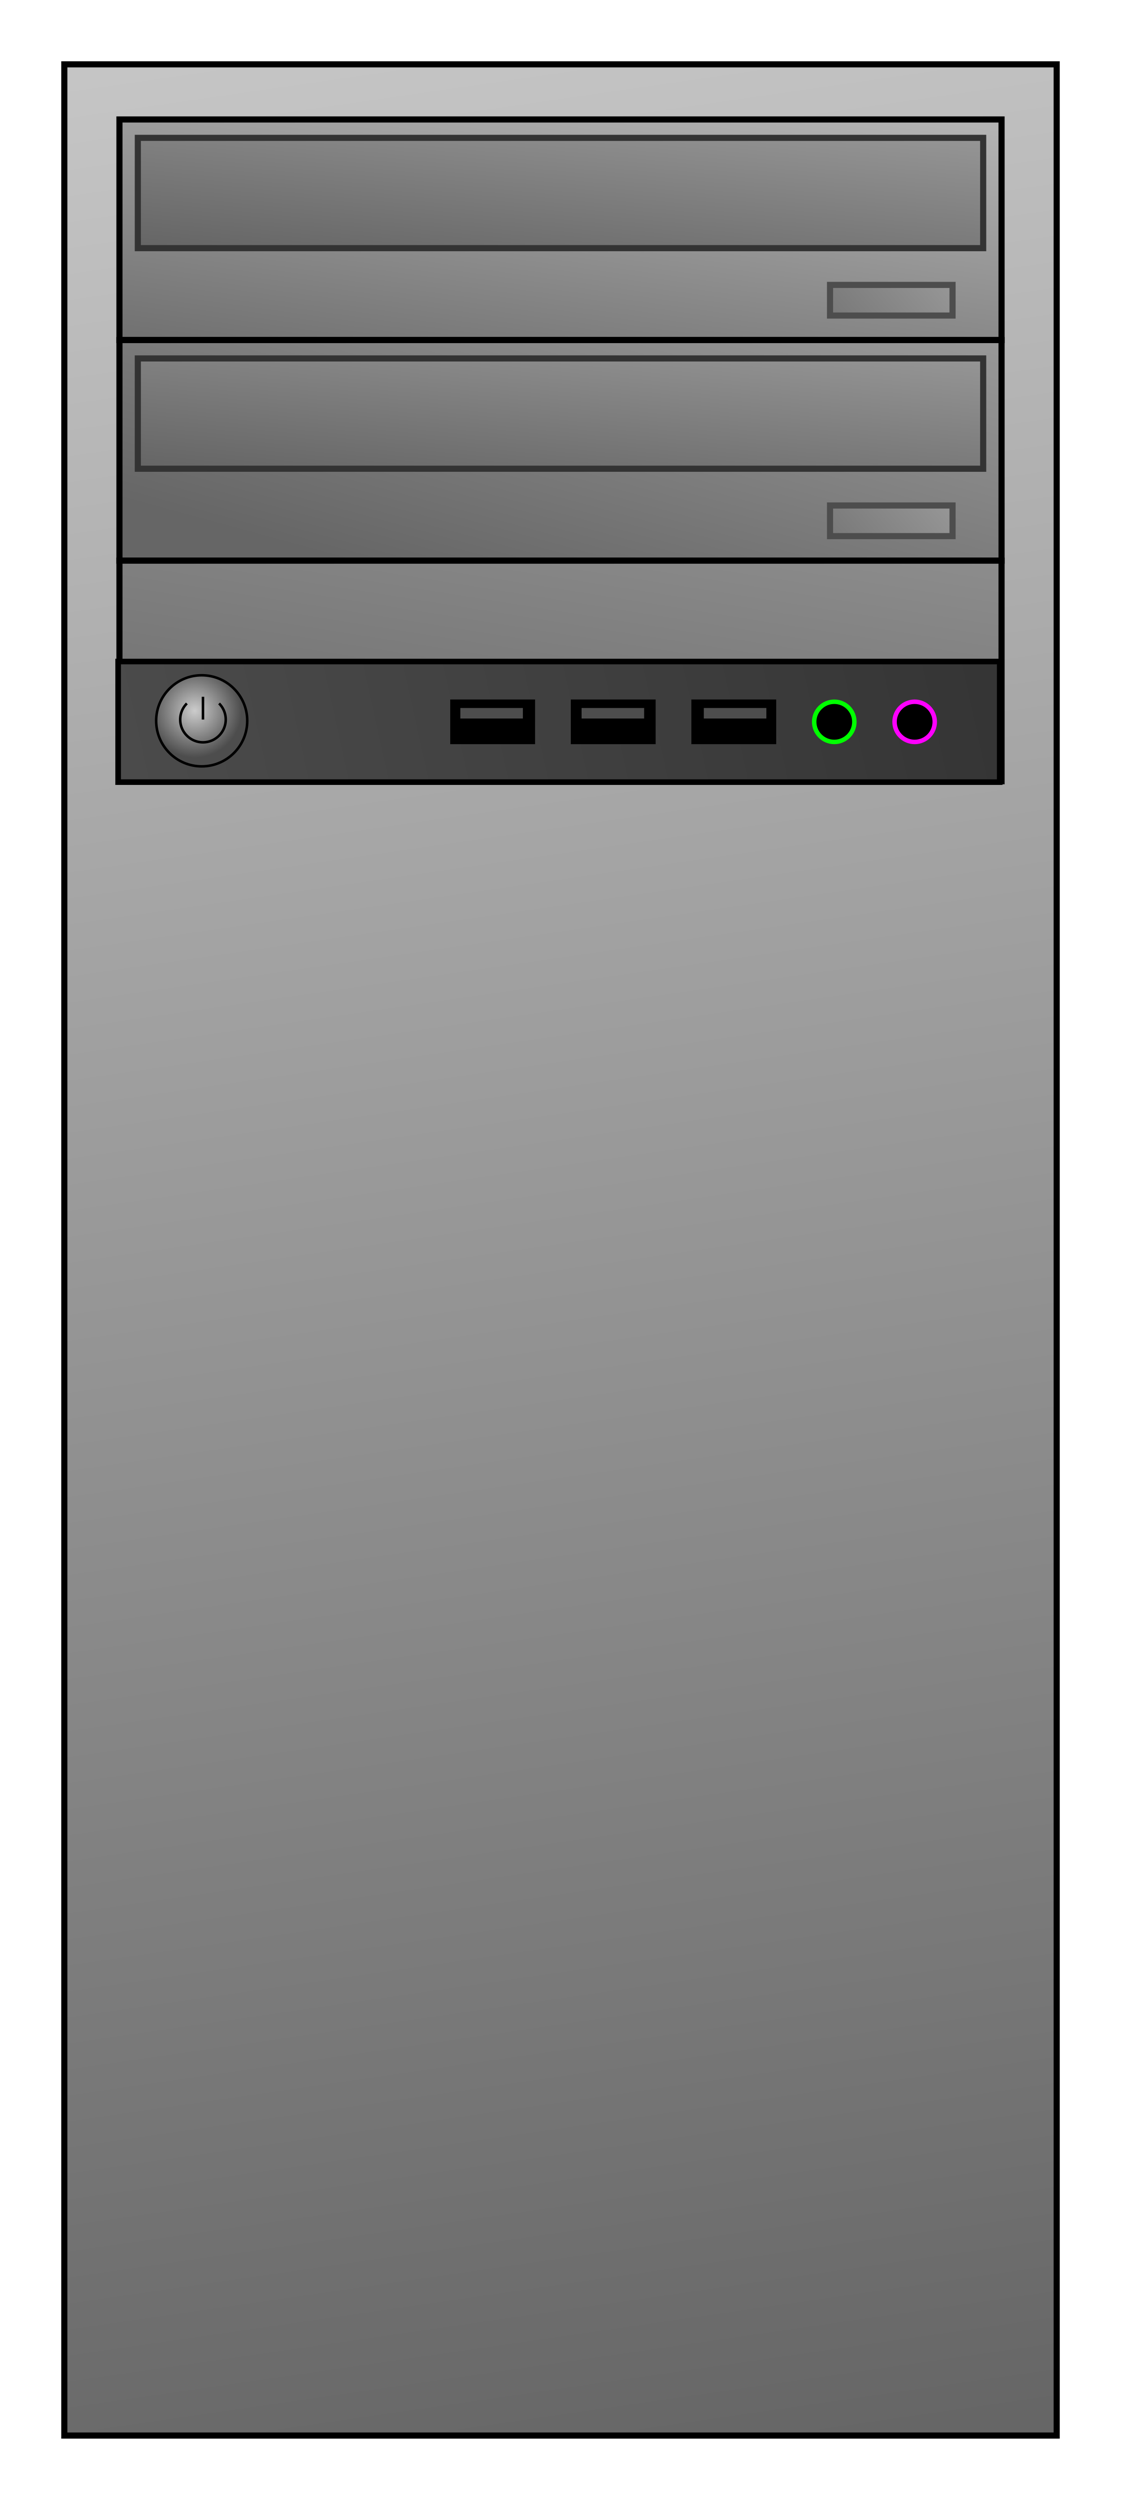 <svg xmlns="http://www.w3.org/2000/svg" xmlns:xlink="http://www.w3.org/1999/xlink" viewBox="0 0 183 408" width="183" height="408"><defs><linearGradient id="d"><stop offset="0" stop-color="#ccc"/><stop offset="1" stop-color="#4d4d4d"/></linearGradient><linearGradient id="a"><stop offset="0" stop-color="#666"/><stop offset="1" stop-color="#b3b3b3"/></linearGradient><linearGradient id="c"><stop offset="0" stop-color="#333"/><stop offset="1" stop-color="#4d4d4d"/></linearGradient><linearGradient id="b"><stop offset="0" stop-color="#666"/><stop offset="1" stop-color="#ccc"/></linearGradient><linearGradient id="l" y2="397.36" xlink:href="#a" gradientUnits="userSpaceOnUse" x2="435" y1="447.36" x1="430"/><linearGradient id="m" y2="432.36" xlink:href="#a" gradientUnits="userSpaceOnUse" x2="550" y1="462.36" x1="515"/><linearGradient id="e" y2="287.31" xlink:href="#b" gradientUnits="userSpaceOnUse" x2="278.55" gradientTransform="translate(-6.16 -4.744)" y1="711.58" x1="339.81"/><linearGradient id="f" y2="332.44" xlink:href="#a" gradientUnits="userSpaceOnUse" x2="377.13" gradientTransform="translate(-6.16 -4.744)" y1="394.06" x1="368.51"/><linearGradient id="g" y2="332.44" xlink:href="#a" gradientUnits="userSpaceOnUse" x2="377.13" gradientTransform="translate(-6.16 -4.744)" y1="425.01" x1="351.84"/><linearGradient id="h" y2="332.44" xlink:href="#a" gradientUnits="userSpaceOnUse" x2="377.13" gradientTransform="translate(-6.16 -4.744)" y1="469.09" x1="355.37"/><linearGradient id="i" y2="572.37" xlink:href="#c" gradientUnits="userSpaceOnUse" x2="367.45" gradientTransform="matrix(1 0 0 1.567 -6.16 -406.661)" y1="717.83" x1="387.93"/><linearGradient xlink:href="#a" id="j" gradientUnits="userSpaceOnUse" x1="430" y1="447.36" x2="435" y2="397.36"/><linearGradient xlink:href="#a" id="k" gradientUnits="userSpaceOnUse" x1="515" y1="462.36" x2="550" y2="432.36"/><radialGradient id="n" xlink:href="#d" gradientUnits="userSpaceOnUse" cy="257.16" cx="95.96" gradientTransform="matrix(1 .068 -.068 .998 17.773 -6.151)" r="18.5"/></defs><path d="M220 317.36h162v387H220z" transform="translate(-209.5 -306.86)" fill="url(#e)" stroke="#000" stroke-miterlimit="10"/><path d="M229 326.36h144v36H229z" transform="translate(-209.5 -306.86)" fill="url(#f)" stroke="#000" stroke-miterlimit="10"/><path d="M229 362.36h144v36H229z" transform="translate(-209.5 -306.86)" fill="url(#g)" stroke="#000" stroke-miterlimit="10"/><path d="M229 398.36h144v36H229z" transform="translate(-209.5 -306.86)" fill="url(#h)" stroke="#000" stroke-miterlimit="10"/><path d="M355 506.944h27V704.36h-27z" transform="rotate(-90 18.084 368.361) scale(.729)" fill="url(#i)" stroke="#000" stroke-width="1.252" stroke-miterlimit="10"/><g transform="rotate(-90 16.061 370.384) scale(.729)" stroke-miterlimit="10"><path d="M364 587.36h9v18h-9zm0 27h9v18h-9zm0 27h9v18h-9z" stroke="#000"/><circle transform="translate(202 299.36)" cy="373.5" cx="166.5" r="4.5" stroke="#0f0"/><circle transform="translate(202 299.36)" cy="391.5" cx="166.5" r="4.5" stroke="#f0f"/><path d="M368.99 643.39h2.864v14.516h-2.864zm0-27.37h2.864v14.516h-2.864zm0-27.15h2.864v14.516h-2.864z" fill="#4d4d4d" stroke="#000" stroke-width=".507"/></g><path d="M412 428.36h138v18H412z" transform="translate(-389.5 -405.86)" fill="url(#j)" stroke="#333"/><path d="M525 452.36h20v5h-20z" transform="translate(-389.5 -405.86)" fill="url(#k)" stroke="#4d4d4d"/><path d="M412 428.36h138v18H412z" transform="translate(-389.5 -369.86)" fill="url(#l)" stroke="#333"/><path d="M525 452.36h20v5h-20z" transform="translate(-389.5 -369.86)" fill="url(#m)" stroke="#4d4d4d"/><g transform="translate(-91.385 -113.787) scale(.413)"><circle transform="translate(202 299.36)" cy="261" cx="99" r="18" fill="url(#n)" stroke="#000" stroke-miterlimit="10"/><path d="M301.5 569.36c-5.238 0-9.5-4.262-9.5-9.5 0-2.538.988-4.923 2.783-6.717l.707.707a8.446 8.446 0 0 0-2.49 6.01c0 4.687 3.813 8.5 8.5 8.5 4.687 0 8.5-3.813 8.5-8.5a8.44 8.44 0 0 0-2.49-6.01l.707-.707A9.439 9.439 0 0 1 311 559.86c0 5.238-4.262 9.5-9.5 9.5zm.5-18.5h-1v9h1z"/></g></svg>